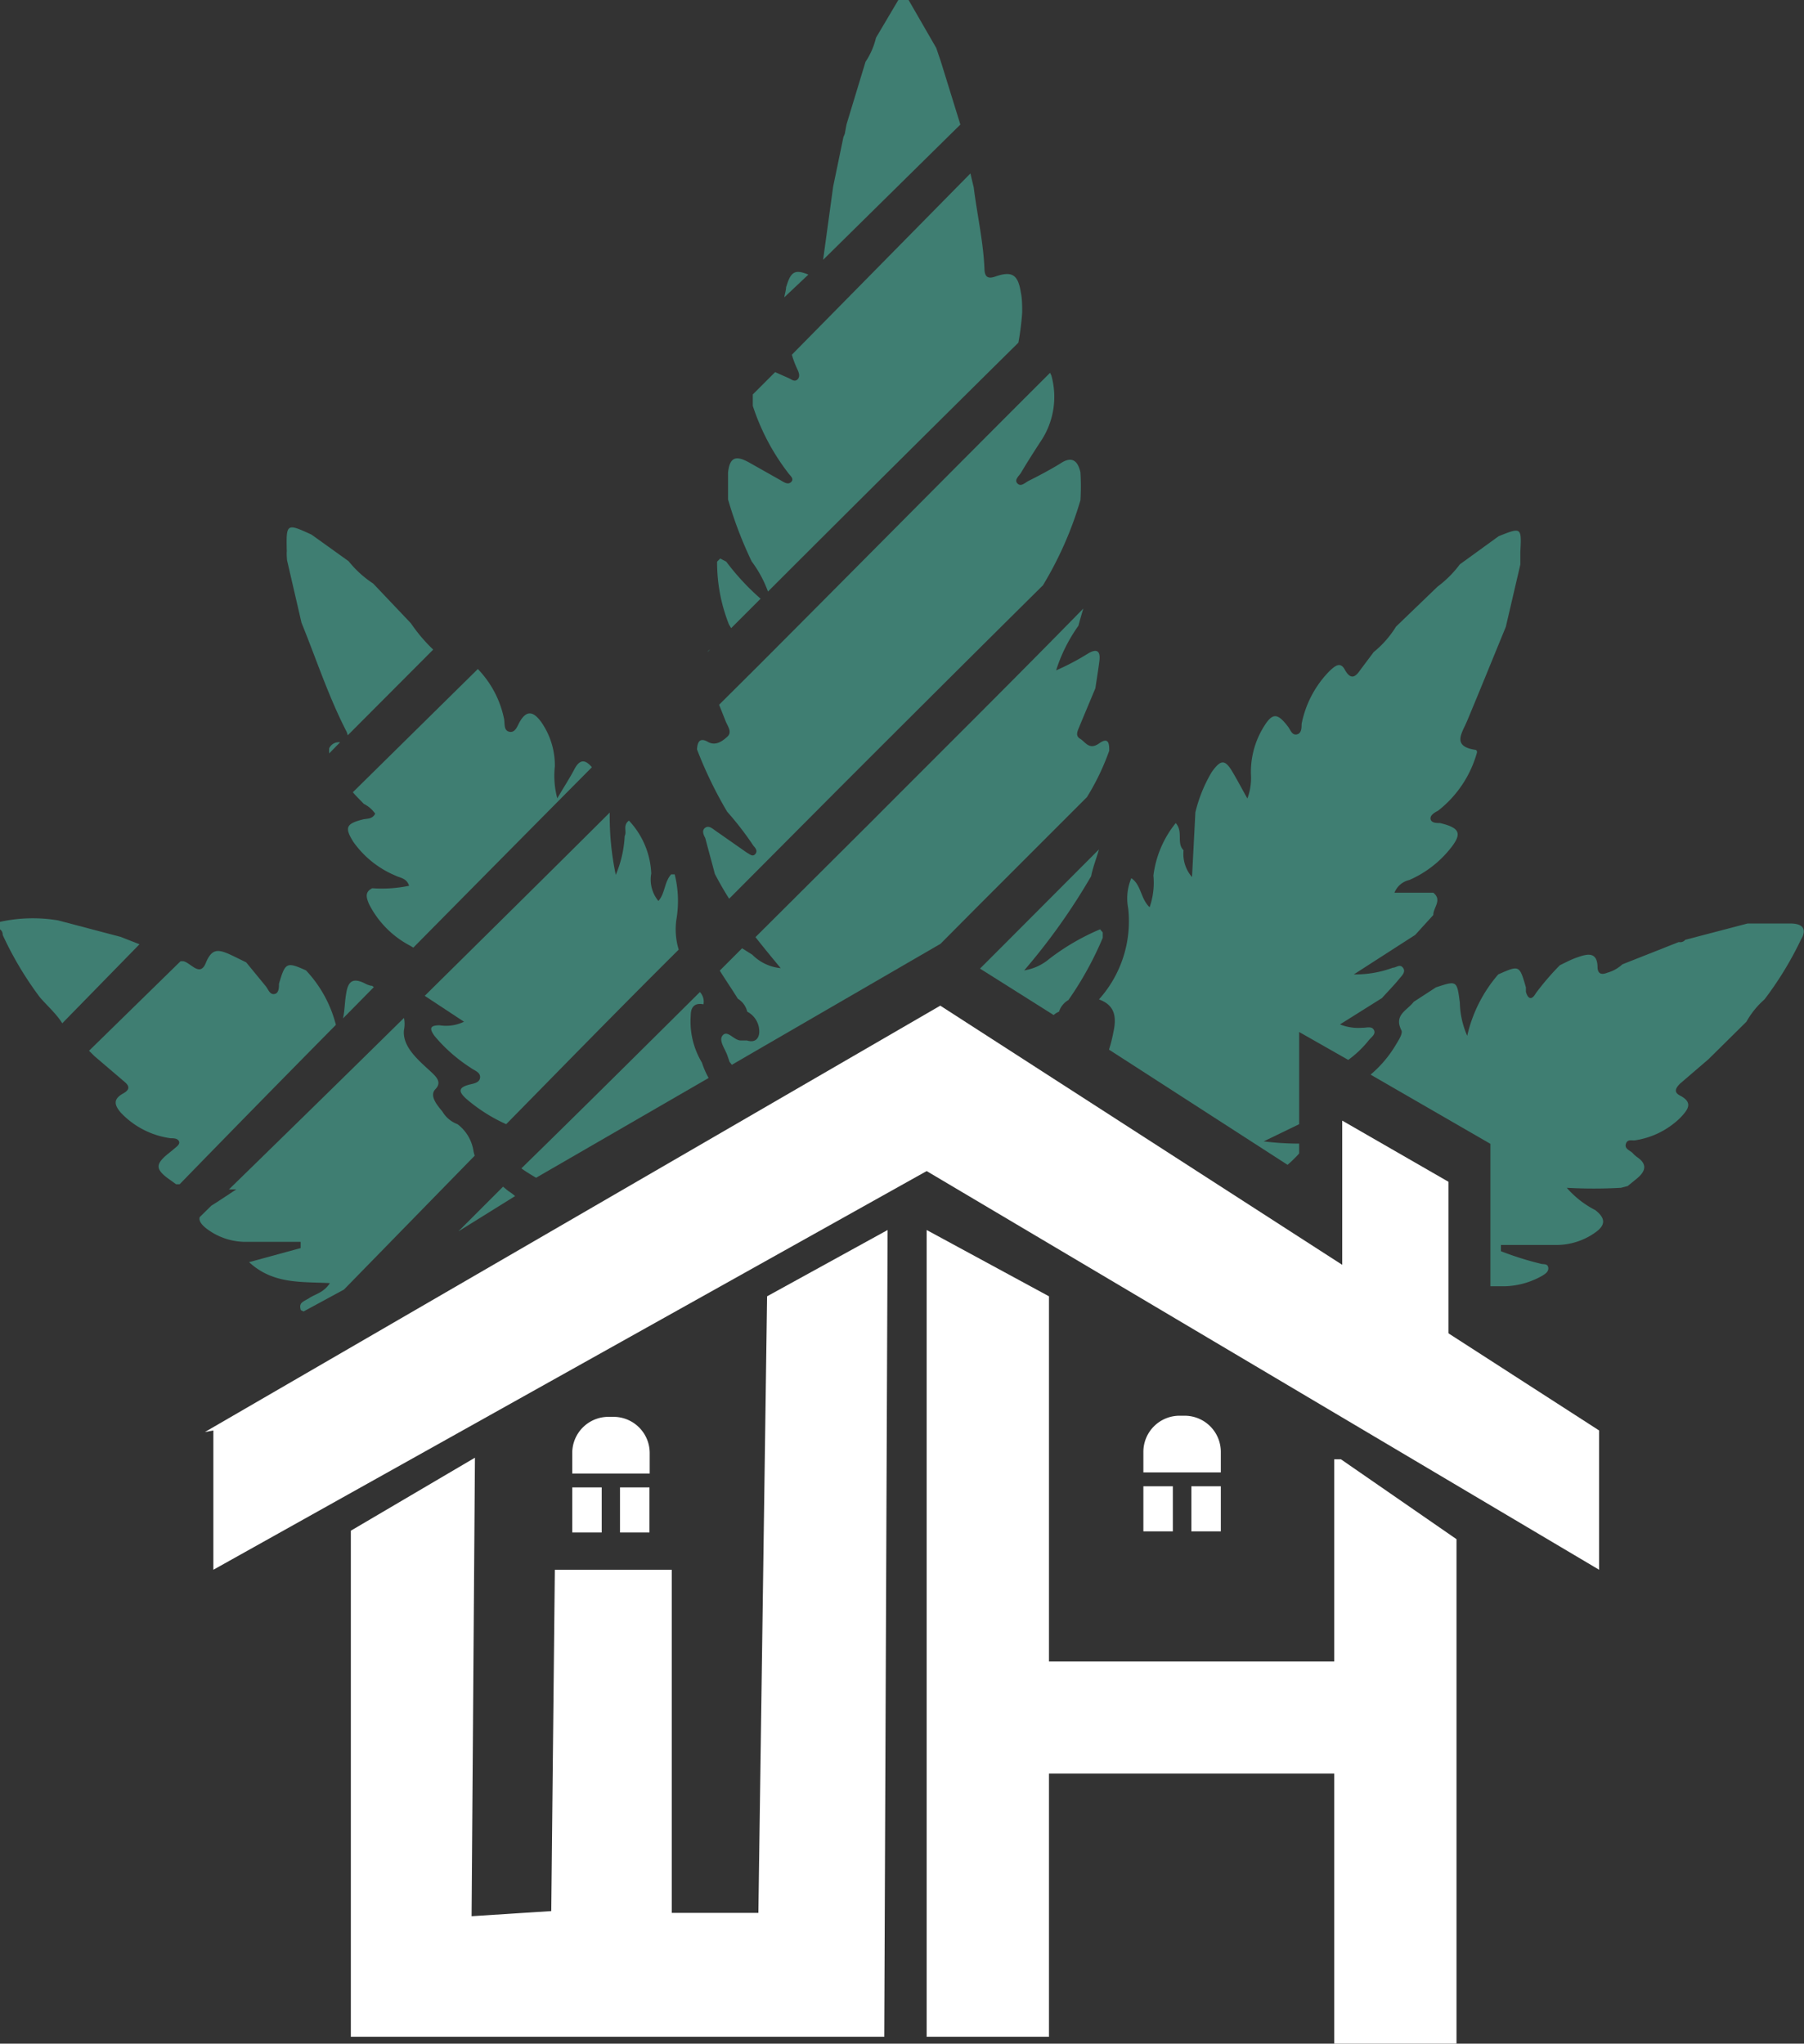 <svg id="Layer_1" data-name="Layer 1" xmlns="http://www.w3.org/2000/svg" viewBox="0 0 80.83 91.55"><rect x="0" y="0" width="80.83" height="91.55" fill="#333333" stroke="none"/><defs><style>.cls-1{fill:#5f8848;}.cls-1,.cls-3{fill-rule:evenodd;}.cls-2{fill:#fff;}.cls-3{fill:#3f7e72;}</style></defs><title>wh-logo</title><path class="cls-1" d="M31,67.21c-.2.13-.58.18-.51.47a.25.25,0,0,0,.21.19l1-1.06A7.55,7.55,0,0,0,31,67.21Z" transform="translate(-9.59 -4.23)"/><polygon class="cls-2" points="41.52 91.24 41.52 55.1 47 58.07 47 91.24 41.52 91.24"/><rect class="cls-2" x="46.54" y="74.43" width="13.54" height="5.02"/><polygon class="cls-2" points="60.08 65.37 65.26 68.95 65.26 91.55 59.78 91.55 59.78 65.37 60.08 65.37"/><polyline class="cls-2" points="9.56 64.08 9.56 70.32 41.52 52.46 71.65 70.32 71.65 64.08 42.13 45.05 9.18 64.15"/><polyline class="cls-2" points="60.14 57.51 60.14 50.2 64.9 52.94 64.9 60 60.14 57.81"/><path class="cls-2" d="M62.67,67.65h-.24a1.62,1.62,0,0,0-1.61,1.61v.93h3.47v-.93A1.62,1.62,0,0,0,62.67,67.65Z" transform="translate(-9.59 -4.23)"/><rect class="cls-2" x="51.23" y="66.58" width="1.32" height="2.02"/><rect class="cls-2" x="53.38" y="66.58" width="1.32" height="2.02"/><path class="cls-2" d="M37.08,67.7h-.24a1.62,1.62,0,0,0-1.61,1.61v.93h3.47v-.93A1.62,1.62,0,0,0,37.08,67.7Z" transform="translate(-9.59 -4.23)"/><rect class="cls-2" x="25.64" y="66.63" width="1.32" height="2.02"/><rect class="cls-2" x="27.78" y="66.63" width="1.32" height="2.02"/><polygon class="cls-2" points="34.37 58.07 33.98 85.69 30.1 85.69 30.1 70.32 24.86 70.32 24.7 85.61 21.13 85.84 21.28 65.3 15.72 68.57 15.72 91.24 39.62 91.24 39.77 55.1 34.37 58.07"/><path class="cls-3" d="M41.4,33.33h0a.26.26,0,0,0-.11.11Z" transform="translate(-9.59 -4.23)"/><path class="cls-3" d="M57.09,25c-.46.28-.93.53-1.41.77-.16.08-.34.28-.5.12s.06-.33.15-.47c.27-.46.56-.91.85-1.36a3.57,3.57,0,0,0,.52-3l-.06-.13C52.56,25,48.19,29.42,43.62,34L41.81,35.8l.29.73c.09.23.31.49.08.7s-.53.43-.88.23-.46,0-.48.34a18.49,18.49,0,0,0,1.35,2.79,14.1,14.1,0,0,1,1.18,1.53c.09.1.2.23.08.37s-.25,0-.37-.06l-1.43-1c-.13-.09-.28-.23-.44-.12s-.09.3,0,.46c.14.54.29,1.07.43,1.61.2.38.41.75.64,1.11l4.93-4.95c3.13-3.13,6.19-6.18,9.13-9.09A16.18,16.18,0,0,0,58,26.64,10.54,10.54,0,0,0,58,25.39C57.89,24.89,57.63,24.63,57.09,25Z" transform="translate(-9.59 -4.23)"/><path class="cls-3" d="M39.9,45.4a4.88,4.88,0,0,0-.08-2h-.16c-.31.35-.27.86-.57,1.19a1.5,1.5,0,0,1-.32-1.23,3.68,3.68,0,0,0-1-2.37c-.29.22-.08.49-.19.69a5.07,5.07,0,0,1-.4,1.74,12.67,12.67,0,0,1-.27-2.79c-2.87,2.86-5.65,5.6-8.29,8.21L30.38,50a1.85,1.85,0,0,1-1.09.16c-.45,0-.47.15-.22.49a7.14,7.14,0,0,0,1.62,1.42c.16.12.43.19.41.43s-.3.27-.49.32c-.54.14-.44.35-.12.64a7.38,7.38,0,0,0,1.78,1.13c2.46-2.5,5-5.11,7.73-7.82A3.11,3.11,0,0,1,39.9,45.4Z" transform="translate(-9.59 -4.23)"/><path class="cls-3" d="M26.34,48.45l-.08-.06c-.13,0-.27-.08-.39-.14-.45-.2-.67-.08-.76.43s-.06.75-.15,1.17Z" transform="translate(-9.59 -4.23)"/><path class="cls-3" d="M54.18,16.62c-.34.12-.47,0-.48-.34-.05-1.23-.33-2.43-.48-3.65L53.07,12c-2.54,2.58-5.22,5.3-8,8.12a4.25,4.25,0,0,0,.25.66c.07.15.13.33,0,.45s-.26,0-.39-.06l-.61-.27-1,1c0,.17,0,.34,0,.51a10,10,0,0,0,1.58,3c.08.12.29.26.14.41s-.34,0-.5-.09l-1.4-.79c-.6-.33-.86-.21-.93.47,0,.39,0,.79,0,1.19a17.89,17.89,0,0,0,1.06,2.78A5.24,5.24,0,0,1,44,30.73c3.9-3.9,7.67-7.64,11.22-11.15a12.32,12.32,0,0,0,.17-1.35c0-.3,0-.61-.06-.9C55.2,16.52,54.93,16.36,54.18,16.62Z" transform="translate(-9.59 -4.23)"/><path class="cls-3" d="M42.25,32.2l.1.17,1.32-1.32a10.78,10.78,0,0,1-1.54-1.66l-.27-.14-.14.14h0A7.53,7.53,0,0,0,42.25,32.2Z" transform="translate(-9.59 -4.23)"/><path class="cls-3" d="M35.32,38.7c-.21.4-.46.78-.76,1.29a3.88,3.88,0,0,1-.11-1.43,3.39,3.39,0,0,0-.62-2c-.29-.39-.61-.59-.95,0-.11.19-.2.51-.47.45s-.19-.39-.24-.6A4.51,4.51,0,0,0,31,34.2L25.4,39.72c.15.18.32.34.49.52a1.35,1.35,0,0,1,.51.44c-.13.26-.37.21-.56.26-.74.19-.82.36-.42,1a4.37,4.37,0,0,0,1.88,1.51c.21.11.51.11.62.46a6,6,0,0,1-1.65.11c-.35.17-.26.43-.15.7a4.29,4.29,0,0,0,1.82,1.86l.17.1c2.55-2.58,5.23-5.29,8-8.08C35.83,38.27,35.58,38.2,35.32,38.7Z" transform="translate(-9.59 -4.23)"/><path class="cls-3" d="M23.3,47.7c-.87-.39-.93-.36-1.21.6,0,.16,0,.43-.21.46s-.27-.22-.39-.36l-.87-1.06c-.27-.13-.54-.27-.81-.39-.46-.19-.74-.22-1,.42s-.66,0-1-.08l-.13,0L13.58,51.3l.24.24,1.37,1.17c.29.25.11.4-.11.52-.43.25-.36.51-.08.84a3.76,3.76,0,0,0,2.24,1.15c.13,0,.31,0,.37.14s-.14.26-.25.36l-.27.22c-.53.44-.52.66,0,1.06l.39.28.16,0c2.15-2.21,4.49-4.6,7-7.14A5.57,5.57,0,0,0,23.3,47.7Z" transform="translate(-9.59 -4.23)"/><path class="cls-3" d="M52.62,9.81,51.75,7l-.21-.62L50.3,4.23h-.46l-1,1.69A3.32,3.32,0,0,1,48.37,7l-.85,2.8-.08.43-.06.14-.46,2.22c-.15,1.09-.3,2.19-.45,3.28Z" transform="translate(-9.59 -4.23)"/><path class="cls-3" d="M45.81,16.53c-.62-.25-.79-.13-1,.57,0,.15-.06.3-.08.45Z" transform="translate(-9.59 -4.23)"/><path class="cls-3" d="M24.8,37.48a.47.47,0,0,0-.46.27,1.85,1.85,0,0,0,0,.23l.49-.5Z" transform="translate(-9.59 -4.23)"/><path class="cls-3" d="M22.45,29.32l.65,2.81c.66,1.62,1.2,3.28,2,4.84a.78.78,0,0,1,.07.2L29,33.33a7.32,7.32,0,0,1-1-1.18l-1.69-1.78a4.73,4.73,0,0,1-1.1-1l-1.66-1.19c-1.13-.52-1.14-.51-1.11.75C22.43,29,22.44,29.19,22.45,29.32Z" transform="translate(-9.59 -4.23)"/><path class="cls-3" d="M9.71,46.11a15.3,15.3,0,0,0,1.67,2.8c.34.39.74.74,1,1.16l3.46-3.54-.69-.27-.15-.06-2.81-.74a6.82,6.82,0,0,0-2.66.08l0,.29A.28.28,0,0,1,9.71,46.11Z" transform="translate(-9.59 -4.23)"/><path class="cls-3" d="M18.82,59.25a2.9,2.9,0,0,0,1.68.61c.85,0,1.71,0,2.56,0l0,.28-2.31.63c1.08,1,2.35.87,3.62.94-.27.42-.63.48-.91.66s-.5.2-.39.55l.12.06L25,62l5.86-6a1.32,1.32,0,0,1-.06-.24,1.86,1.86,0,0,0-.71-1.17,1.32,1.32,0,0,1-.68-.57c-.25-.3-.59-.71-.31-1s.07-.52-.16-.74c-.58-.54-1.33-1.14-1.25-1.91a1.3,1.3,0,0,0,0-.54c-2.78,2.74-5.41,5.31-7.84,7.68l.33,0c-.37.24-.75.5-1.12.73l-.52.51C18.49,58.91,18.6,59.07,18.82,59.25Z" transform="translate(-9.59 -4.23)"/><path class="cls-3" d="M41.34,52.52a3.91,3.91,0,0,1-.3-.69,3.58,3.58,0,0,1-.5-2.12c0-.36.17-.57.57-.49a.63.63,0,0,0-.16-.55c-2.77,2.75-5.44,5.4-8,7.9.21.15.44.29.66.42Z" transform="translate(-9.59 -4.23)"/><path class="cls-3" d="M43.07,49.55a1,1,0,0,1,.54.89c0,.3-.18.52-.55.4h-.28c-.3,0-.58-.47-.8-.24s.11.62.21.94l.09.26.1.13,9.35-5.42,1.56-1.57,5-5a10.73,10.73,0,0,0,1-2.08c0-.26,0-.65-.45-.33s-.61-.06-.86-.21-.07-.41,0-.61c.23-.55.46-1.1.69-1.65.06-.41.13-.82.18-1.23s-.09-.57-.5-.33a10.91,10.91,0,0,1-1.44.76,7.2,7.2,0,0,1,1-2c.07-.26.14-.51.22-.77-3,3.07-6.22,6.26-9.5,9.55l-5.19,5.17c.36.46.74.92,1.13,1.39A2.06,2.06,0,0,1,43.3,47l-.46-.29-1,1c.26.42.55.84.81,1.26A.93.93,0,0,1,43.07,49.55Z" transform="translate(-9.59 -4.23)"/><path class="cls-3" d="M56.8,49.7a.83.83,0,0,1,.24-.15.92.92,0,0,1,.42-.52A15,15,0,0,0,59,46.24L59,46l-.12-.14a10.28,10.28,0,0,0-2.27,1.32,2.3,2.3,0,0,1-1.13.52,28,28,0,0,0,3-4.22c.08-.41.24-.8.35-1.2l-4.12,4.13-1.21,1.21Z" transform="translate(-9.59 -4.23)"/><path class="cls-3" d="M76.74,28.25,75,29.51a4.87,4.87,0,0,1-1,1L72.14,32.3a4.51,4.51,0,0,1-1,1.14c-.18.24-.36.48-.54.72s-.42.68-.76.06c-.21-.39-.48-.11-.68.07a4.66,4.66,0,0,0-1.25,2.37c0,.17,0,.43-.22.47s-.28-.21-.39-.35c-.49-.64-.71-.63-1.13.08a3.83,3.83,0,0,0-.53,2.07A2.61,2.61,0,0,1,65.48,40c-.22-.39-.43-.79-.66-1.18-.34-.58-.53-.58-.94,0a6.49,6.49,0,0,0-.73,1.8L63,43.52a1.58,1.58,0,0,1-.38-1.2c-.33-.33,0-.82-.35-1.22a4.65,4.65,0,0,0-1,2.35,3.34,3.34,0,0,1-.17,1.42c-.41-.38-.37-1-.82-1.3a2.32,2.32,0,0,0-.14,1.35A5.24,5.24,0,0,1,58.83,49c.75.27.79.83.64,1.5a6.44,6.44,0,0,1-.19.75l8,5.16a5.21,5.21,0,0,0,.52-.51v-.44a13.08,13.08,0,0,1-1.59-.1l1.59-.77V50.46L70,51.71a4.73,4.73,0,0,0,.92-.88c.11-.14.33-.27.23-.46s-.34-.09-.52-.1a2.19,2.19,0,0,1-1-.15l1.88-1.18c.26-.29.54-.57.79-.88.11-.13.29-.3.15-.48s-.3,0-.45,0a4.83,4.83,0,0,1-1.75.3L73,46.11l.81-.89c0-.34.41-.67,0-1H72.07a.94.94,0,0,1,.67-.57,4.81,4.81,0,0,0,1.77-1.33c.62-.74.52-1-.4-1.22-.15,0-.38,0-.42-.17s.17-.3.33-.38a5,5,0,0,0,1.75-2.62s0-.11-.08-.11c-1.05-.16-.6-.74-.37-1.28.59-1.41,1.16-2.82,1.74-4.23l.65-2.79c0-.19,0-.37,0-.56C77.77,27.85,77.76,27.84,76.74,28.25Z" transform="translate(-9.59 -4.23)"/><path class="cls-3" d="M89.76,45.6l-1.87,0-2.79.73a.29.29,0,0,1-.29.1l-2.53,1a1.61,1.61,0,0,1-.66.37c-.22.09-.43.1-.45-.22,0-.79-.53-.6-1-.43-.24.09-.46.21-.69.32a11.81,11.81,0,0,0-1.08,1.26c-.17.3-.34.28-.44-.07,0-.07,0-.14,0-.2-.29-1-.29-1-1.24-.58a6.36,6.36,0,0,0-1.39,2.75A3.88,3.88,0,0,1,75,49.15c-.13-1-.13-1-1.07-.69l-1,.65c-.28.38-.9.58-.55,1.27.08.15-.14.47-.27.69A5.25,5.25,0,0,1,71,52.37l5.37,3.1v6.38h.66a3.58,3.58,0,0,0,1.66-.47c.13-.08.3-.18.27-.37s-.22-.13-.34-.17a14.18,14.18,0,0,1-1.78-.56V60c.84,0,1.68,0,2.53,0a3,3,0,0,0,1.7-.56c.44-.31.49-.62,0-1a4.3,4.3,0,0,1-1.28-1,22,22,0,0,0,2.43,0l.3-.08.43-.35c.39-.33.44-.64,0-.94a1.23,1.23,0,0,1-.21-.19c-.12-.12-.37-.18-.3-.41s.28-.13.43-.16a3.68,3.68,0,0,0,2-1c.34-.36.61-.68,0-1-.32-.16-.18-.36,0-.54l1.27-1.09,1.7-1.68a3.81,3.81,0,0,1,.81-1,15.28,15.28,0,0,0,1.62-2.65l.09-.17h0C90.53,45.75,90.25,45.59,89.76,45.6Z" transform="translate(-9.59 -4.23)"/><path class="cls-3" d="M32.67,57.81a2.37,2.37,0,0,0-.31-.23l-.23-.19-2,2Z" transform="translate(-9.59 -4.23)"/></svg>